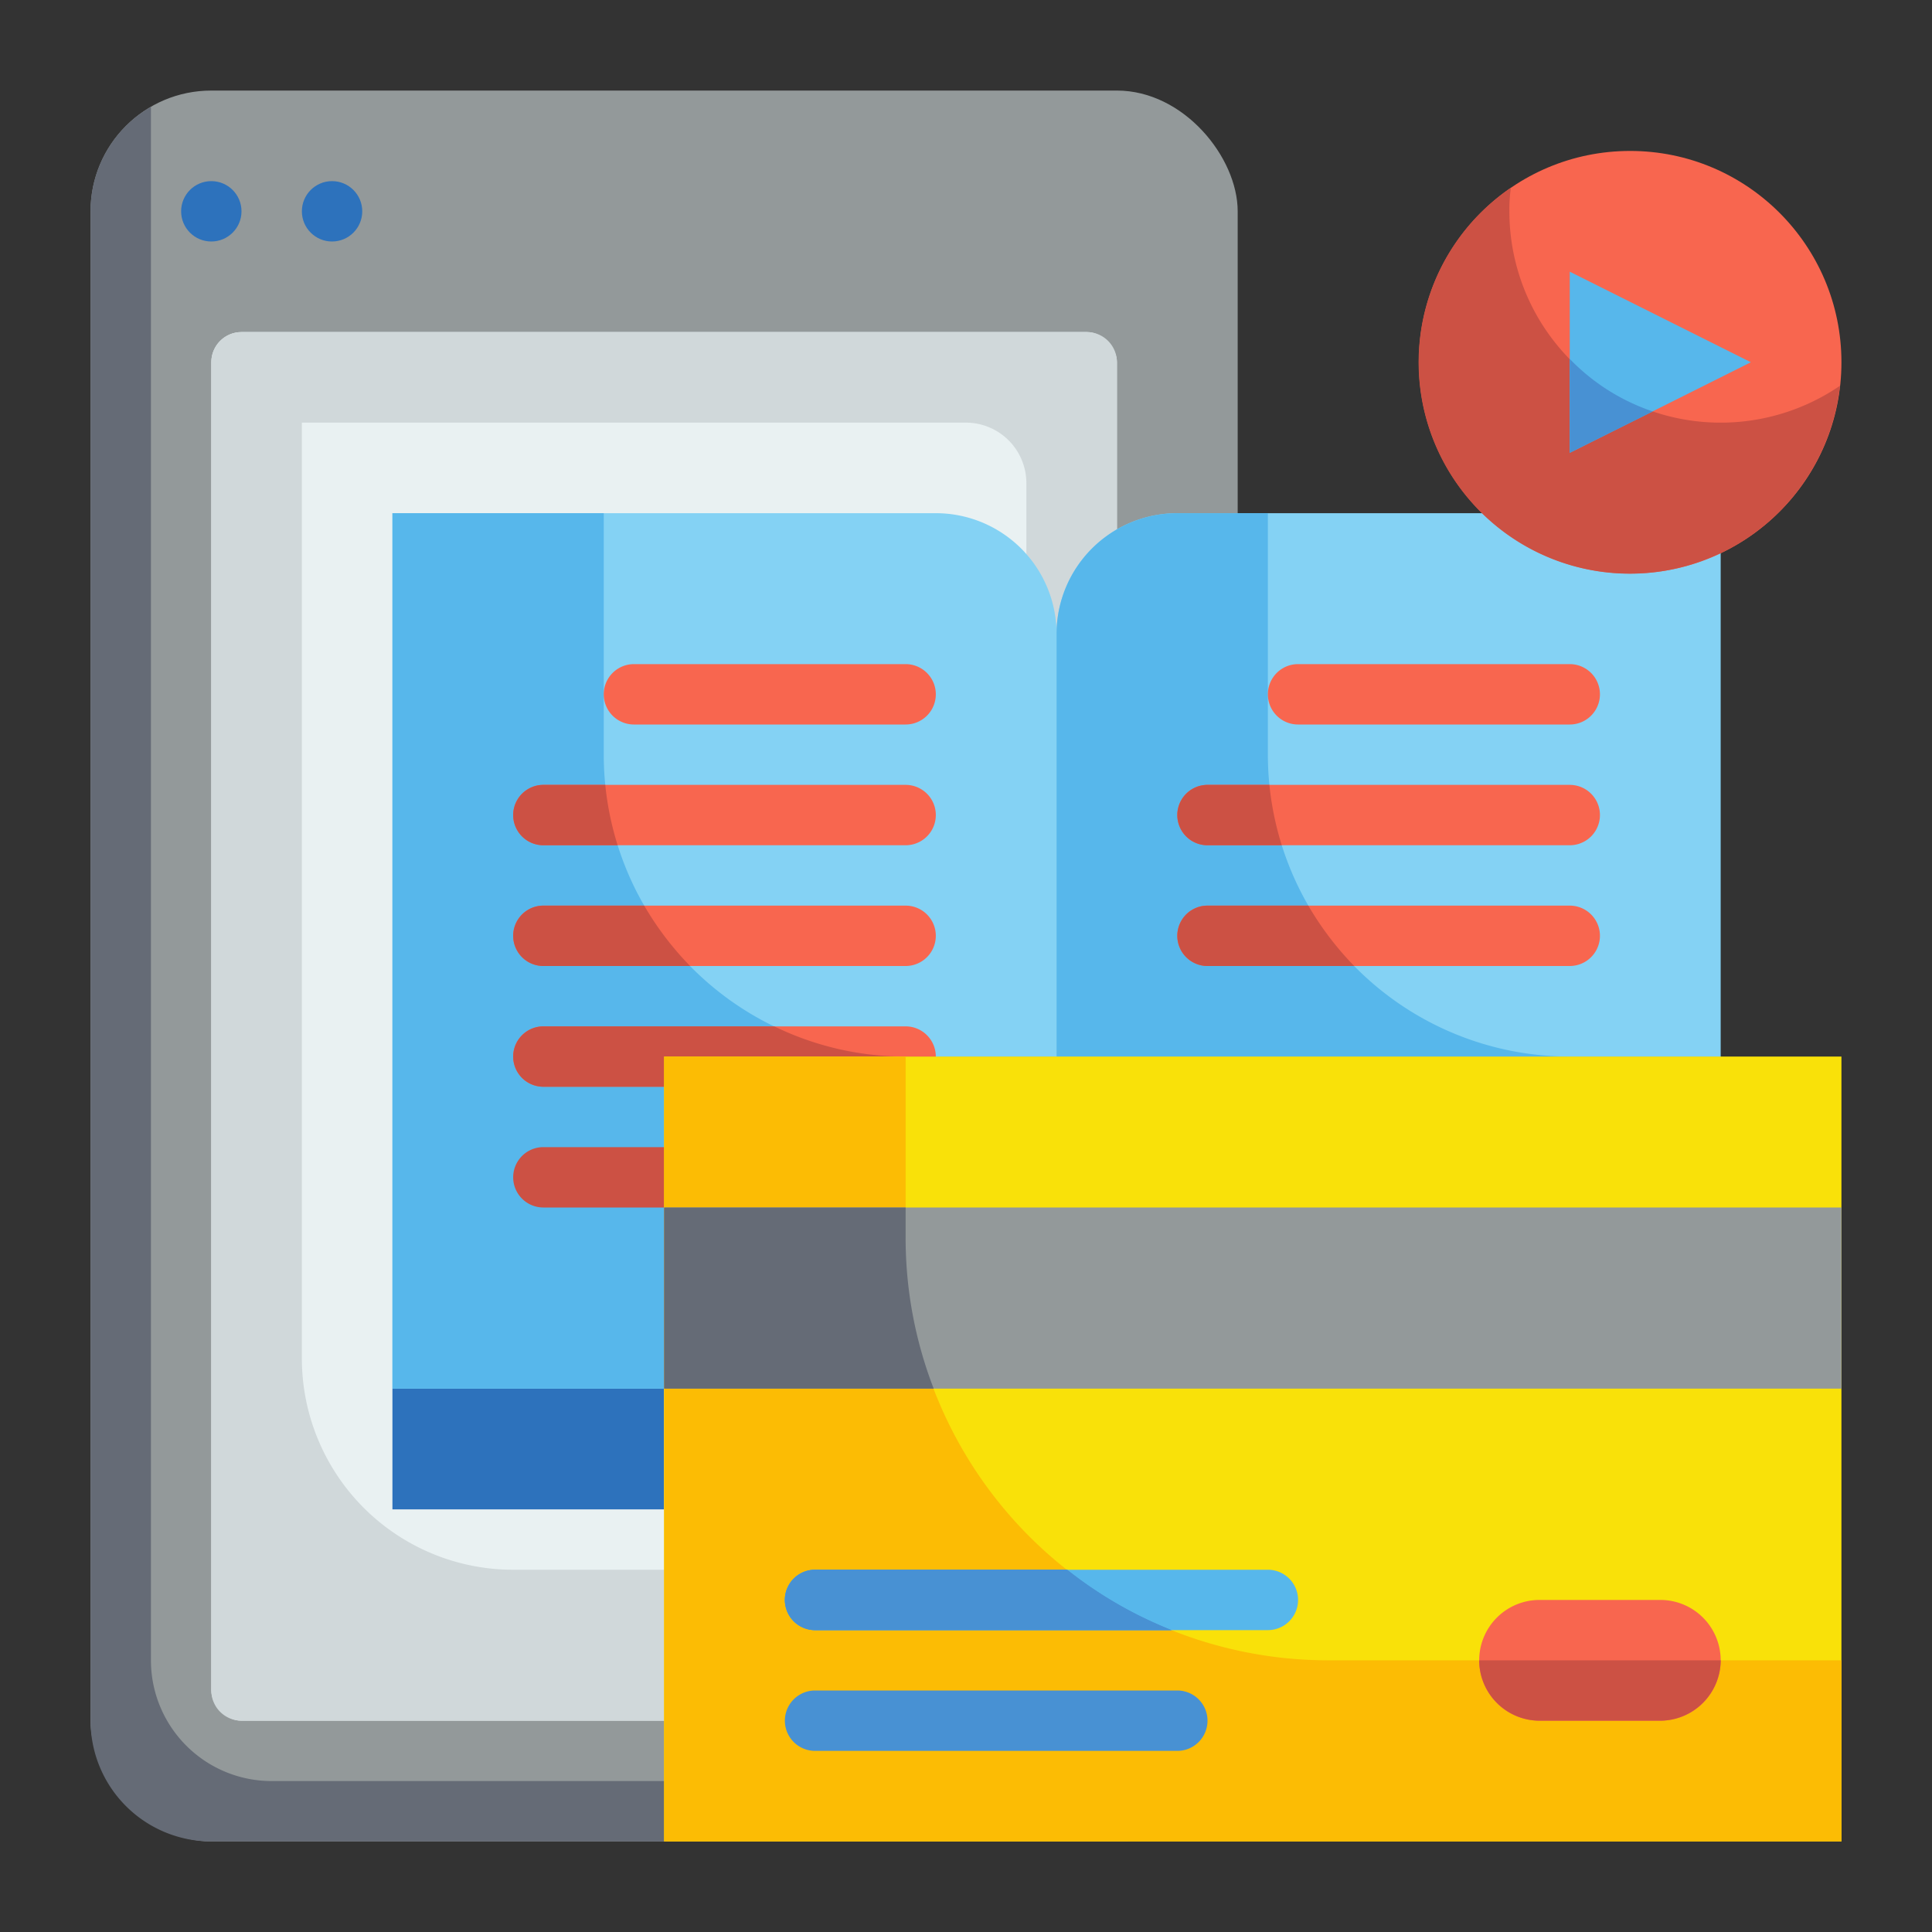 <svg xmlns="http://www.w3.org/2000/svg"  viewBox="0 0 64 64" width="128px" height="128px"><rect x="0" y="0" width="64" height="64" fill="#333333" stroke="none"/><g data-name="Color copy"><rect width="38" height="58" x="3" y="3" fill="#93999a" rx="4"/><rect width="30" height="46" x="7" y="11" fill="#e9f1f2" rx="1"/><path fill="#d0d8da" d="M36,11H8a1,1,0,0,0-1,1V56a1,1,0,0,0,1,1H36a1,1,0,0,0,1-1V12A1,1,0,0,0,36,11ZM34,52H17a7,7,0,0,1-7-7V14H32a2.006,2.006,0,0,1,2,2Z"/><path fill="#656b76" d="M40.46,59A3.98,3.98,0,0,1,37,61H7a4,4,0,0,1-4-4V7A3.98,3.98,0,0,1,5,3.54V55a4,4,0,0,0,4,4Z"/><circle cx="7" cy="7" r="1" fill="#2d72bc"/><circle cx="11" cy="7" r="1" fill="#2d72bc"/><path fill="#84d2f4" d="M13,17H31a4,4,0,0,1,4,4V46a0,0,0,0,1,0,0H13a0,0,0,0,1,0,0V17A0,0,0,0,1,13,17Z"/><path fill="#84d2f4" d="M39,17H57a0,0,0,0,1,0,0V46a0,0,0,0,1,0,0H35a0,0,0,0,1,0,0V21A4,4,0,0,1,39,17Z"/><rect width="9" height="4" x="13" y="46" fill="#2d72bc"/><path fill="#57b7eb" d="M35,35V46H13V17h7v8A10,10,0,0,0,30,35Z"/><path fill="#57b7eb" d="M57,35V46H35V21a4,4,0,0,1,4-4h3v8A10,10,0,0,0,52,35Z"/><circle cx="54" cy="12" r="7" fill="#f8664f"/><path fill="#cc5144" d="M60.95,12.78a7,7,0,1,1-10.9-6.56A5.109,5.109,0,0,0,50,7a7,7,0,0,0,10.95,5.78Z"/><polygon fill="#57b7eb" points="52 15 52 9 58 12 52 15"/><path fill="#4891d3" d="M54.75,13.63,52,15V11.89A6.877,6.877,0,0,0,54.75,13.63Z"/><path fill="#f8664f" d="M30,32H18a1,1,0,0,1,0-2H30a1,1,0,0,1,0,2Z"/><path fill="#f8664f" d="M30,28H18a1,1,0,0,1,0-2H30a1,1,0,0,1,0,2Z"/><path fill="#f8664f" d="M30,24H21a1,1,0,0,1,0-2h9a1,1,0,0,1,0,2Z"/><path fill="#f8664f" d="M30,36H18a1,1,0,0,1,0-2H30a1,1,0,0,1,0,2Z"/><path fill="#cc5144" d="M22,40H18a1,1,0,0,1,0-2h4a1,1,0,0,1,0,2Z"/><path fill="#f8664f" d="M52,32H40a1,1,0,0,1,0-2H52a1,1,0,0,1,0,2Z"/><path fill="#f8664f" d="M52,28H40a1,1,0,0,1,0-2H52a1,1,0,0,1,0,2Z"/><path fill="#f8664f" d="M52,24H43a1,1,0,0,1,0-2h9a1,1,0,0,1,0,2Z"/><path fill="#cc5144" d="M22.86,32H18a1,1,0,0,1,0-2h3.34A10.247,10.247,0,0,0,22.86,32Z"/><path fill="#cc5144" d="M20.46,28H18a1,1,0,0,1,0-2h2.05A10.137,10.137,0,0,0,20.46,28Z"/><path fill="#cc5144" d="M31,35a1,1,0,0,1-1,1H18a1,1,0,0,1,0-2h7.65A9.894,9.894,0,0,0,30,35Z"/><path fill="#cc5144" d="M44.86,32H40a1,1,0,0,1,0-2h3.34A10.247,10.247,0,0,0,44.86,32Z"/><path fill="#cc5144" d="M42.46,28H40a1,1,0,0,1,0-2h2.05A10.137,10.137,0,0,0,42.46,28Z"/><rect width="39" height="26" x="22" y="35" fill="#f9e109"/><path fill="#fcbc04" d="M61,55v6H22V35h8v6A14,14,0,0,0,44,55Z"/><rect width="39" height="6" x="22" y="40" fill="#93999a"/><path fill="#f8664f" d="M55,57H51a2,2,0,0,1-2-2h0a2,2,0,0,1,2-2h4a2,2,0,0,1,2,2h0A2,2,0,0,1,55,57Z"/><path fill="#656b76" d="M30.93,46H22V40h8v1A13.838,13.838,0,0,0,30.93,46Z"/><path fill="#cc5144" d="M57,55a2.015,2.015,0,0,1-2,2H51a2.006,2.006,0,0,1-2-2Z"/><path fill="#57b7eb" d="M42,54H27a1,1,0,0,1,0-2H42a1,1,0,0,1,0,2Z"/><path fill="#4891d3" d="M39,58H27a1,1,0,0,1,0-2H39a1,1,0,0,1,0,2Z"/><path fill="#4891d3" d="M38.81,54H27a1,1,0,0,1,0-2h8.35A13.7,13.7,0,0,0,38.81,54Z"/><path fill="#4891d3" d="M38.81,54H27a1,1,0,0,1,0-2h8.35A13.7,13.7,0,0,0,38.81,54Z"/></g></svg>